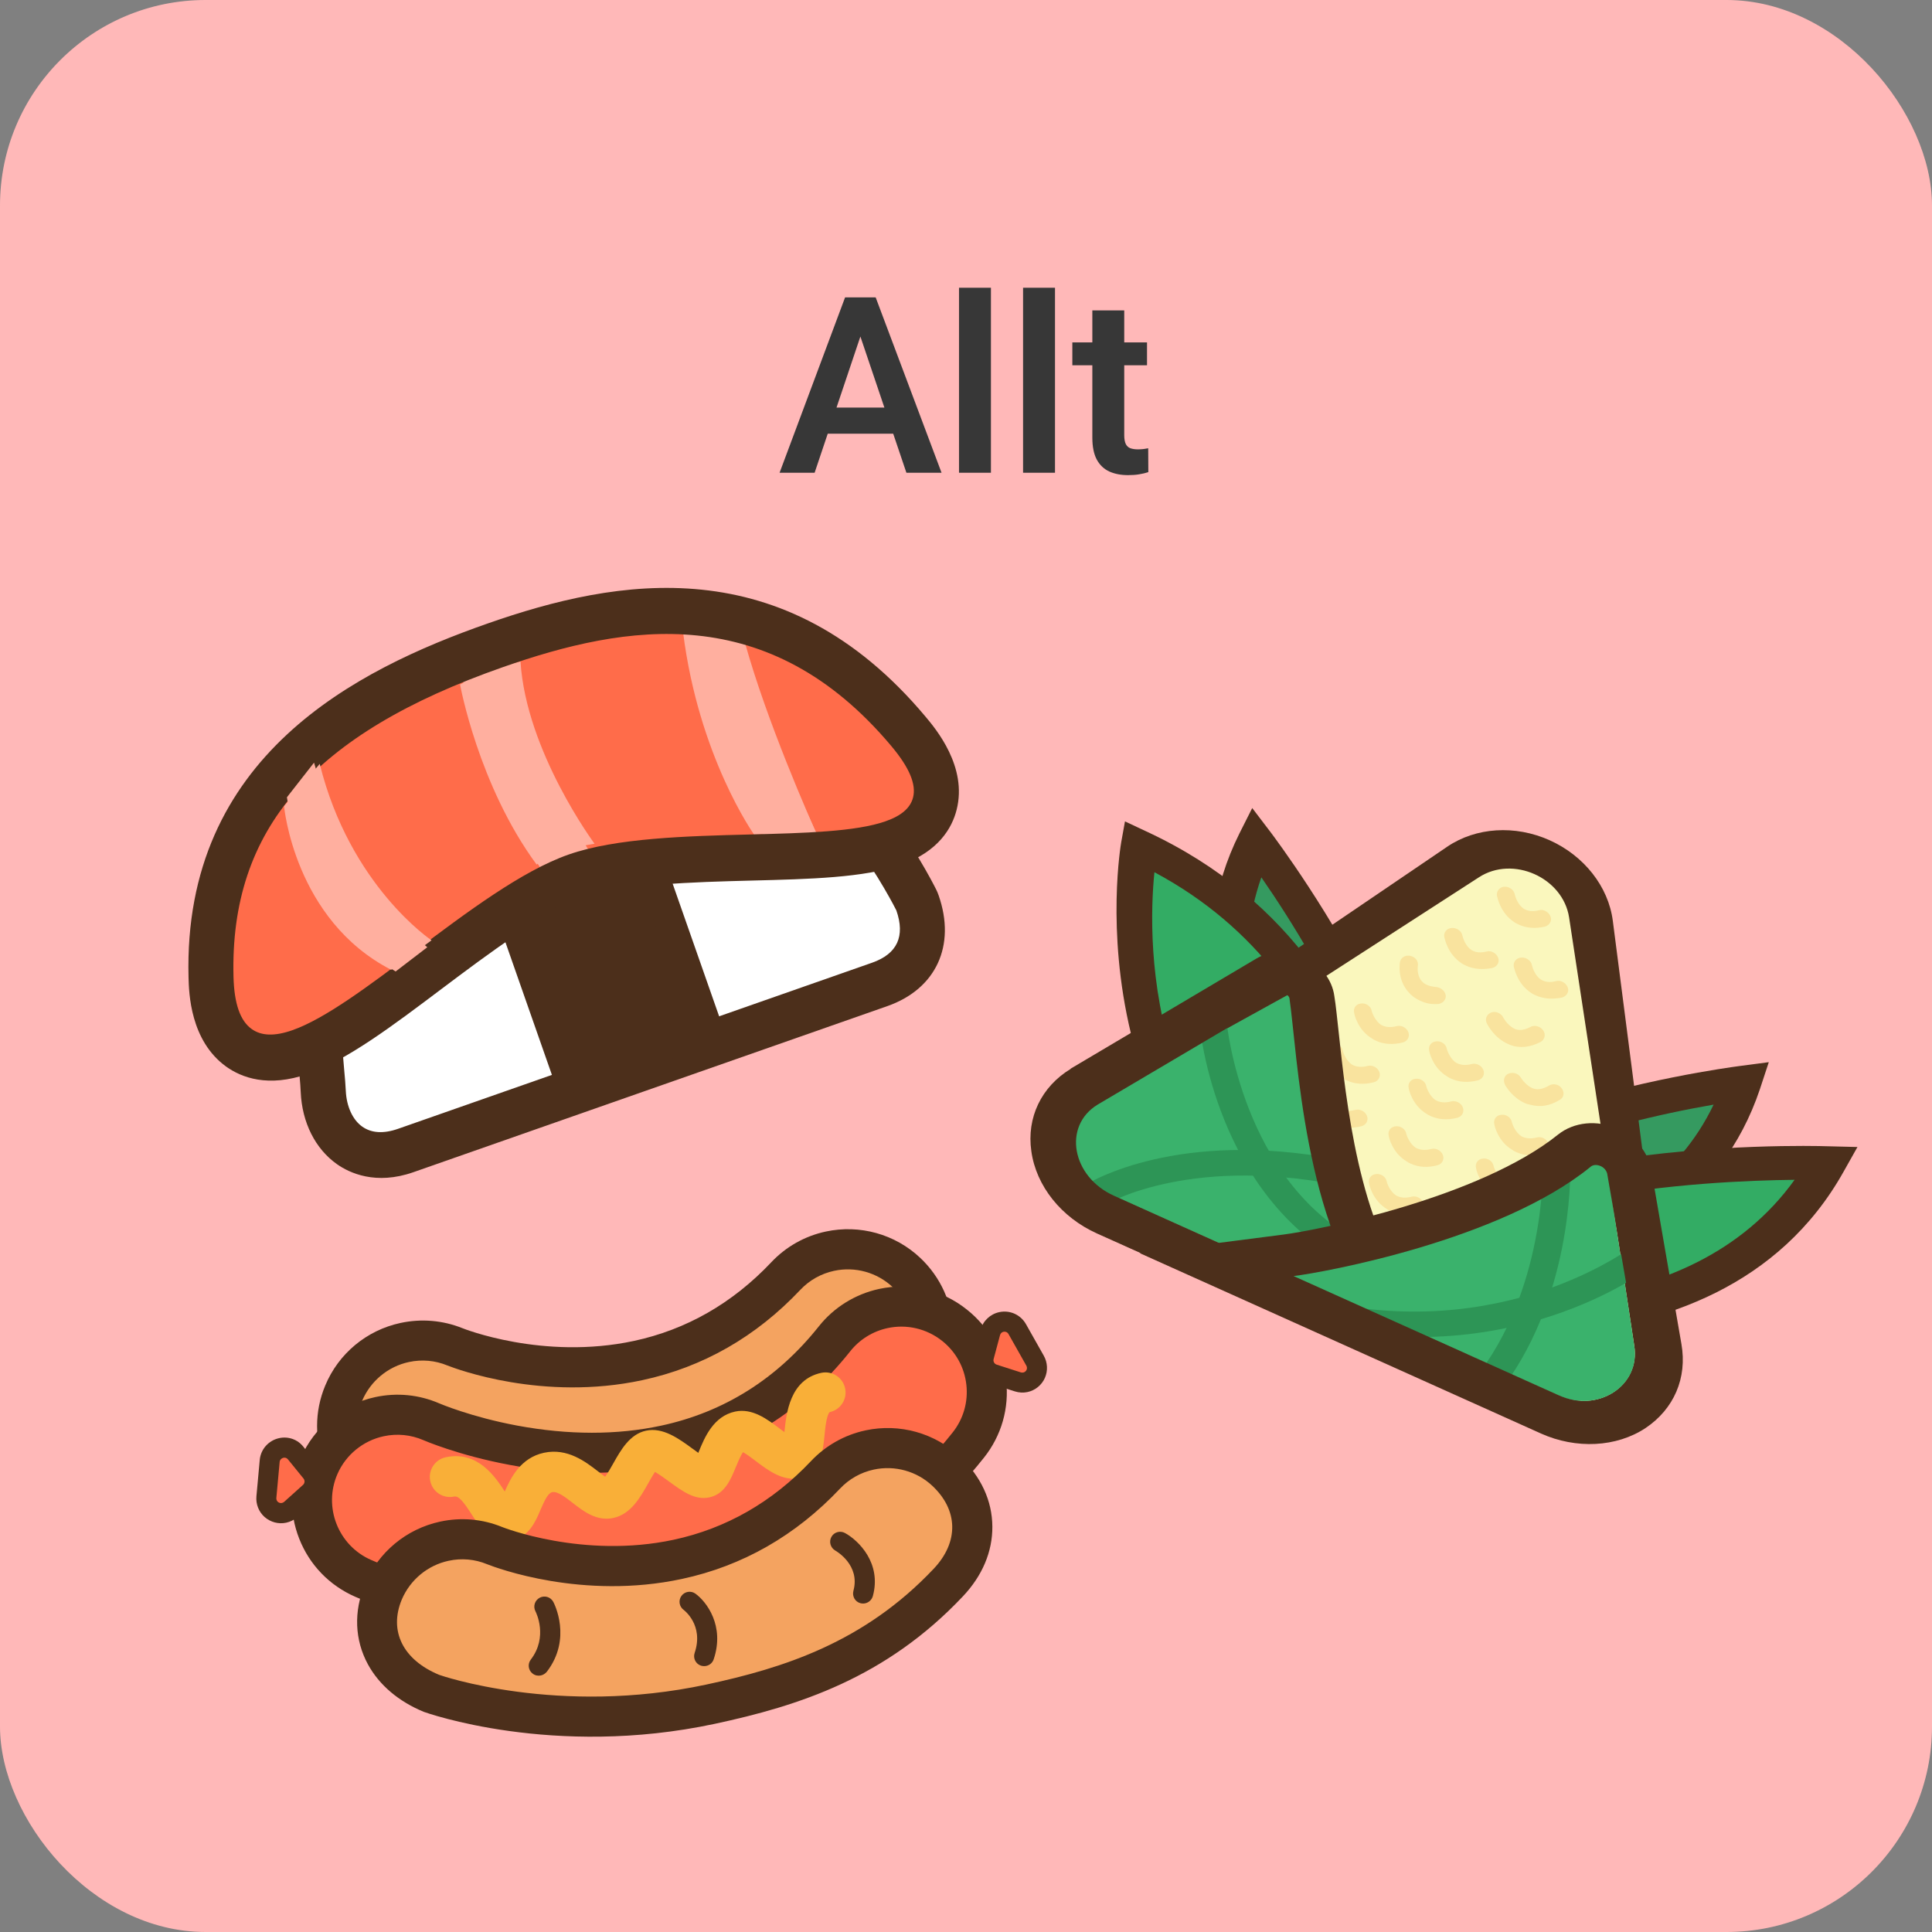 <svg width="94" height="94" viewBox="0 0 94 94" fill="none" xmlns="http://www.w3.org/2000/svg">
<rect x="0" y="0" width="94" height="94" fill="#808080" stroke="none"/>
<rect width="94" height="94" rx="10" fill="#FFB8B8"/>
<path d="M42.066 15.764L39.635 23H37.93L41.117 14.469H42.207L42.066 15.764ZM44.1 23L41.656 15.764L41.51 14.469H42.605L45.81 23H44.1ZM43.988 19.83V21.102H39.412V19.83H43.988ZM48.213 14V23H46.66V14H48.213ZM51.33 14V23H49.777V14H51.33ZM55.807 16.66V17.773H52.174V16.66H55.807ZM53.147 15.102H54.699V21.172C54.699 21.359 54.725 21.504 54.775 21.605C54.826 21.707 54.902 21.775 55.004 21.811C55.105 21.846 55.227 21.863 55.367 21.863C55.469 21.863 55.562 21.857 55.648 21.846C55.734 21.834 55.807 21.822 55.865 21.811L55.871 22.971C55.742 23.014 55.596 23.049 55.432 23.076C55.272 23.104 55.09 23.117 54.887 23.117C54.539 23.117 54.234 23.059 53.973 22.941C53.711 22.82 53.508 22.627 53.363 22.361C53.219 22.092 53.147 21.736 53.147 21.295V15.102Z" fill="#373737"/>
<g clip-path="url(#clip0_756_1405)">
<path d="M19.746 55.975C18.431 56.436 17.541 56.096 17.02 55.727C15.93 54.957 15.762 53.631 15.735 53.096C15.722 52.822 15.693 52.474 15.655 52.068C15.43 49.553 15.01 44.865 17.454 41.733C19.1 39.623 23.125 37.668 26.344 36.54C28.297 35.856 33.179 34.366 36.351 35.32C41.004 36.715 44.43 43.489 44.576 43.778C44.599 43.827 44.621 43.875 44.64 43.931C45.291 45.786 44.604 47.27 42.803 47.901L19.748 55.98L19.746 55.975Z" fill="white"/>
<path d="M20.111 57.033C18.279 57.675 17 57.066 16.4 56.646C15.339 55.898 14.694 54.614 14.631 53.124C14.625 52.925 14.6 52.633 14.57 52.292L14.558 52.156C14.321 49.479 13.881 44.498 16.589 41.027C18.384 38.731 22.613 36.656 25.973 35.479C28.521 34.586 33.295 33.238 36.639 34.24C41.652 35.743 45.163 42.509 45.547 43.275C45.595 43.367 45.634 43.465 45.667 43.56C46.523 46.004 45.544 48.12 43.172 48.952L20.111 57.033L20.111 57.033ZM26.718 37.606C22.848 38.962 19.549 40.865 18.314 42.453C16.135 45.246 16.53 49.641 16.742 52.002C16.781 52.428 16.813 52.793 16.825 53.078C16.861 53.839 17.161 54.49 17.629 54.818C18.078 55.133 18.665 55.168 19.371 54.92L42.431 46.84C43.655 46.411 44.052 45.553 43.61 44.292C43.584 44.242 40.318 37.674 36.062 36.396C34.046 35.791 30.64 36.232 26.718 37.606Z" fill="#4C2F1B"/>
<path d="M20.065 56.901C18.289 57.524 17.053 56.937 16.475 56.532C15.451 55.81 14.828 54.567 14.767 53.121C14.761 52.922 14.735 52.627 14.705 52.282L14.693 52.146C14.457 49.475 14.021 44.543 16.696 41.115C18.473 38.843 22.677 36.782 26.019 35.611C28.551 34.724 33.295 33.383 36.603 34.374C41.56 35.861 45.045 42.577 45.426 43.338C45.472 43.426 45.508 43.518 45.539 43.606C46.367 45.97 45.42 48.017 43.126 48.821L20.065 56.902L20.065 56.901ZM26.672 37.475C22.779 38.839 19.457 40.758 18.207 42.365C15.995 45.201 16.393 49.632 16.607 52.012C16.645 52.435 16.678 52.798 16.69 53.081C16.727 53.888 17.05 54.579 17.553 54.932C18.041 55.275 18.668 55.315 19.417 55.053L42.477 46.972C43.768 46.519 44.204 45.577 43.738 44.248C43.588 43.942 40.35 37.54 36.098 36.263C34.056 35.65 30.62 36.091 26.672 37.475Z" fill="#4C2F1B"/>
<path d="M27.68 52.44L24.158 42.391L30.931 40.103L34.426 50.076L27.68 52.44L27.68 52.44Z" fill="#4C2F1B"/>
<path d="M25.108 42.87L30.485 41.048L33.483 49.601L28.125 51.478L25.108 42.87ZM23.213 41.911L27.239 53.401L35.375 50.55L31.38 39.151L30.001 39.618L24.622 41.434L23.213 41.911Z" fill="#4C2F1B"/>
<path d="M10.708 48.208C10.432 39.358 16.459 35.014 24.408 32.228C31.92 29.596 38.563 29.5 44.309 36.439C49.691 42.938 34.472 39.422 27.753 41.776C21.034 44.131 10.97 56.635 10.708 48.208Z" fill="#FF6C4A"/>
<path d="M22.384 33.303C22.384 33.303 23.274 38.218 26.11 42.065C26.11 42.065 26.872 41.378 28.927 41.05C28.927 41.05 25.599 36.569 25.324 32.182C25.317 32.178 23.742 32.589 22.384 33.303Z" fill="#FFAF9F"/>
<path d="M33.231 30.734C33.987 36.813 36.69 40.605 36.69 40.605L39.703 40.494C39.703 40.494 37.253 35.33 36.161 31.241C36.159 31.235 34.017 30.72 33.231 30.734Z" fill="#FFAF9F"/>
<path d="M37.432 41.111C36.941 40.331 34.653 36.455 33.774 30.753C34.533 30.849 35.803 31.182 36.256 31.308C37.305 35.064 39.313 39.648 39.957 41.078L37.432 41.111Z" fill="#FFAF9F"/>
<path d="M26.356 42.319C23.848 38.627 22.749 34.155 22.517 33.112C22.998 32.865 23.549 32.632 24.159 32.419C24.488 32.303 24.773 32.216 24.975 32.157C25.439 36.19 27.873 40.187 28.71 41.462C28.262 41.546 27.845 41.655 27.466 41.788C26.929 41.977 26.569 42.178 26.356 42.319Z" fill="#FFAF9F"/>
<path d="M14.971 52.251C13.047 52.925 11.754 52.43 11.007 51.897C9.252 50.633 9.193 48.311 9.173 47.548C8.898 36.787 17.346 32.571 23.724 30.336C30.022 28.129 38.135 26.649 45.024 34.86C45.533 35.466 47.079 37.306 46.543 39.401C46.325 40.266 45.677 41.433 43.827 42.082C42.047 42.706 39.396 42.772 36.59 42.843C33.693 42.918 30.41 43.004 28.409 43.705C26.429 44.399 23.799 46.375 21.479 48.119C19.114 49.901 16.885 51.581 14.971 52.251ZM24.468 32.459C15.218 35.7 11.176 40.347 11.361 47.528C11.396 48.834 11.685 49.664 12.244 50.065C12.719 50.406 13.366 50.425 14.225 50.124C15.809 49.569 17.921 47.983 20.157 46.303C22.729 44.372 25.388 42.376 27.663 41.578C29.975 40.768 33.437 40.679 36.491 40.601C39.136 40.533 41.633 40.469 43.083 39.96C43.856 39.69 44.294 39.311 44.424 38.802C44.587 38.162 44.244 37.346 43.375 36.308C37.393 29.174 30.46 30.359 24.468 32.459Z" fill="#4C2F1B"/>
<path d="M14.925 52.119C13.055 52.774 11.804 52.298 11.083 51.783C9.387 50.56 9.328 48.293 9.309 47.547C9.037 36.876 17.432 32.689 23.77 30.468C30.027 28.275 38.087 26.803 44.922 34.95C45.418 35.541 46.929 37.338 46.412 39.364C46.202 40.197 45.575 41.322 43.781 41.95C42.021 42.567 39.38 42.634 36.584 42.704C33.677 42.78 30.382 42.866 28.363 43.574C26.362 44.275 23.723 46.26 21.393 48.01C19.04 49.782 16.819 51.456 14.925 52.119ZM24.422 32.327C15.108 35.591 11.038 40.279 11.225 47.529C11.261 48.883 11.57 49.75 12.168 50.179C12.681 50.547 13.369 50.572 14.271 50.255C15.874 49.694 17.994 48.102 20.24 46.416C22.803 44.491 25.454 42.5 27.71 41.71C30.002 40.907 33.453 40.818 36.497 40.739C39.152 40.671 41.66 40.606 43.13 40.091C43.948 39.804 44.414 39.395 44.556 38.839C44.731 38.151 44.379 37.294 43.478 36.218C37.442 29.02 30.458 30.212 24.422 32.327Z" fill="#4C2F1B"/>
<path d="M13.821 39.224C13.821 39.224 14.318 44.756 19.032 47.184L20.997 45.75C20.997 45.75 17.029 43.108 15.556 37.166L13.821 39.224Z" fill="#FFAF9F"/>
<path d="M19.249 47.267C15.016 44.752 14.09 39.668 13.96 38.791L15.279 37.105C16.779 42.349 19.761 45.221 20.789 46.087L19.249 47.267Z" fill="#FFAF9F"/>
</g>
<g clip-path="url(#clip1_756_1405)">
<path d="M32.859 74.33C25.69 75.867 19.638 73.491 18.972 73.217C17.948 72.791 17.147 71.997 16.723 70.972C16.299 69.947 16.295 68.817 16.721 67.794C17.242 66.532 18.355 65.604 19.692 65.317C20.514 65.141 21.356 65.218 22.138 65.535C22.303 65.602 26.372 67.204 31.048 66.202C33.801 65.611 36.22 64.229 38.235 62.093C38.817 61.478 39.557 61.057 40.384 60.88C41.721 60.593 43.115 60.979 44.108 61.916C44.917 62.674 45.376 63.707 45.41 64.816C45.443 65.925 45.039 66.982 44.278 67.786C41.069 71.191 37.229 73.392 32.859 74.33Z" fill="#F4A360"/>
<path d="M33.063 75.28C25.884 76.82 19.754 74.584 18.598 74.121C17.335 73.597 16.349 72.612 15.823 71.347C15.297 70.079 15.295 68.685 15.82 67.422C16.463 65.863 17.835 64.721 19.488 64.367C20.5 64.15 21.54 64.237 22.495 64.62C22.526 64.634 26.414 66.192 30.842 65.242C33.395 64.694 35.644 63.407 37.524 61.416C38.24 60.656 39.158 60.139 40.178 59.92C41.832 59.566 43.551 60.045 44.776 61.203C45.773 62.145 46.344 63.417 46.383 64.784C46.422 66.153 45.927 67.457 44.987 68.454C41.64 72.004 37.628 74.301 33.063 75.28ZM19.896 66.268C18.877 66.486 18.025 67.194 17.617 68.16C16.945 69.779 17.718 71.641 19.339 72.312C19.591 72.418 25.609 74.885 32.65 73.375C36.815 72.482 40.488 70.376 43.565 67.117C44.148 66.502 44.456 65.695 44.432 64.846C44.407 63.997 44.053 63.208 43.434 62.625C42.673 61.908 41.607 61.611 40.583 61.831C39.949 61.967 39.38 62.288 38.937 62.758C36.783 65.041 34.196 66.52 31.247 67.152C26.419 68.188 22.224 66.616 21.762 66.434C21.173 66.191 20.526 66.133 19.896 66.268Z" fill="#4C2F1B"/>
<path d="M34.114 78.394C27.804 79.747 21.484 78.453 17.67 76.791C16.652 76.349 15.871 75.537 15.464 74.503C15.058 73.469 15.079 72.344 15.526 71.326C16.061 70.105 17.16 69.204 18.465 68.924C19.314 68.742 20.188 68.827 20.986 69.175C21.049 69.2 22.643 69.882 24.985 70.316C27.606 70.803 30.088 70.804 32.363 70.317C35.66 69.609 38.434 67.869 40.603 65.143C41.201 64.393 42.045 63.868 42.983 63.666C44.204 63.405 45.468 63.701 46.445 64.477C47.311 65.164 47.863 66.153 47.988 67.256C48.113 68.36 47.801 69.441 47.113 70.312C43.733 74.551 39.361 77.269 34.114 78.394Z" fill="#FF6C4A"/>
<path d="M34.32 79.354C27.791 80.754 21.237 79.412 17.281 77.688C16.024 77.139 15.057 76.135 14.557 74.86C14.058 73.59 14.085 72.196 14.633 70.936C15.29 69.428 16.647 68.32 18.261 67.974C19.312 67.749 20.387 67.854 21.37 68.279C21.383 68.285 22.908 68.94 25.163 69.361C27.66 69.824 30.013 69.826 32.159 69.366C35.226 68.708 37.81 67.083 39.837 64.536C40.571 63.609 41.615 62.961 42.778 62.711C44.29 62.387 45.847 62.755 47.048 63.721C48.118 64.569 48.794 65.787 48.952 67.152C49.11 68.513 48.725 69.853 47.871 70.925C44.352 75.344 39.793 78.18 34.32 79.354ZM18.669 69.879C17.671 70.093 16.829 70.779 16.419 71.714C15.717 73.321 16.453 75.198 18.059 75.899C21.734 77.501 27.828 78.748 33.911 77.444C38.932 76.367 43.116 73.762 46.346 69.701C46.874 69.038 47.113 68.208 47.017 67.366C46.921 66.522 46.502 65.766 45.837 65.238C45.085 64.643 44.119 64.417 43.186 64.617C42.467 64.771 41.82 65.173 41.364 65.75C39.052 68.658 36.093 70.515 32.567 71.271C30.167 71.786 27.556 71.787 24.807 71.275C22.299 70.808 20.619 70.078 20.602 70.07C19.991 69.805 19.322 69.739 18.669 69.879Z" fill="#4C2F1B"/>
<path d="M24.92 74.95C23.908 75.167 23.332 74.271 22.947 73.679C22.547 73.057 22.314 72.767 22.096 72.814C21.567 72.927 21.048 72.592 20.935 72.063C20.821 71.534 21.157 71.016 21.686 70.902C23.233 70.571 24.087 71.838 24.559 72.567C24.846 71.909 25.329 70.927 26.467 70.683C27.614 70.437 28.495 71.126 29.083 71.577C29.188 71.662 29.329 71.772 29.442 71.85C29.57 71.677 29.732 71.39 29.838 71.202C30.214 70.534 30.644 69.777 31.434 69.608C32.256 69.432 33.027 69.994 33.708 70.494C33.788 70.554 33.88 70.621 33.977 70.688C33.987 70.666 33.994 70.651 33.999 70.63C34.279 69.944 34.708 68.906 35.766 68.679C36.597 68.501 37.32 69.039 37.952 69.52C38.016 69.565 38.091 69.622 38.166 69.678C38.164 69.669 38.168 69.664 38.167 69.659C38.258 68.771 38.425 67.124 39.957 66.795C40.486 66.682 41.005 67.017 41.118 67.546C41.232 68.075 40.896 68.593 40.367 68.707C40.215 68.836 40.144 69.526 40.114 69.858C40.037 70.631 39.929 71.692 38.912 71.911C38.099 72.085 37.394 71.557 36.773 71.088C36.599 70.955 36.328 70.752 36.151 70.654C36.031 70.82 35.888 71.171 35.801 71.379C35.55 71.995 35.262 72.693 34.51 72.854C33.809 73.005 33.198 72.553 32.546 72.077C32.356 71.938 32.074 71.731 31.869 71.616C31.758 71.775 31.629 72.011 31.537 72.172C31.14 72.878 30.684 73.675 29.838 73.856C29.031 74.029 28.389 73.531 27.871 73.128C27.503 72.843 27.124 72.546 26.869 72.6C26.664 72.644 26.504 72.984 26.296 73.461C26.068 74.01 25.737 74.775 24.92 74.95Z" fill="#F9AF38"/>
<path d="M34.588 82.912C27.916 84.343 22.089 82.836 21.003 82.39C19.979 81.964 19.203 81.315 18.764 80.512C18.261 79.596 18.223 78.512 18.658 77.463C19.18 76.201 20.292 75.273 21.629 74.986C22.451 74.81 23.294 74.886 24.076 75.204C24.24 75.27 28.31 76.873 32.986 75.87C35.739 75.279 38.158 73.897 40.173 71.762C40.755 71.147 41.495 70.726 42.322 70.549C43.659 70.262 45.053 70.647 46.046 71.584C46.868 72.359 47.307 73.294 47.315 74.282C47.321 75.242 46.92 76.181 46.148 76.998C42.568 80.784 38.479 82.078 34.588 82.912Z" fill="#F4A360"/>
<path d="M34.788 83.869C26.913 85.558 20.679 83.311 20.617 83.288C19.392 82.782 18.45 81.983 17.902 80.979C17.256 79.792 17.202 78.41 17.752 77.087C18.395 75.529 19.766 74.387 21.42 74.032C22.436 73.814 23.476 73.905 24.427 74.294C24.461 74.309 28.379 75.858 32.775 74.916C35.328 74.368 37.576 73.081 39.457 71.09C40.174 70.33 41.091 69.813 42.111 69.594C43.765 69.24 45.484 69.719 46.709 70.877C47.73 71.837 48.274 73.013 48.282 74.275C48.291 75.495 47.795 76.668 46.851 77.667C43.097 81.649 38.835 83.001 34.788 83.869ZM21.829 75.938C20.809 76.156 19.955 76.864 19.546 77.831C18.912 79.36 19.61 80.76 21.364 81.487C21.417 81.509 27.162 83.506 34.374 81.959C38.11 81.158 42.034 79.921 45.428 76.327C46.038 75.683 46.35 74.96 46.329 74.239C46.309 73.54 45.976 72.869 45.366 72.295C44.605 71.578 43.539 71.282 42.515 71.501C41.882 71.637 41.313 71.958 40.87 72.428C38.716 74.711 36.128 76.19 33.18 76.822C28.348 77.859 24.157 76.287 23.695 76.104C23.105 75.86 22.459 75.802 21.829 75.938Z" fill="#4C2F1B"/>
<path d="M26.314 81.518C26.179 81.547 26.032 81.52 25.916 81.429C25.701 81.266 25.659 80.96 25.827 80.744C26.677 79.635 26.077 78.443 26.052 78.396C25.927 78.155 26.02 77.864 26.26 77.735C26.5 77.611 26.791 77.699 26.92 77.938C26.96 78.011 27.847 79.724 26.605 81.339C26.524 81.434 26.425 81.494 26.314 81.518ZM34.364 81.053C34.281 81.071 34.192 81.066 34.104 81.041C33.848 80.955 33.711 80.679 33.797 80.423C34.258 79.062 33.272 78.337 33.265 78.329C33.047 78.172 32.996 77.867 33.154 77.649C33.311 77.431 33.616 77.38 33.834 77.537C34.379 77.93 35.273 79.107 34.723 80.734C34.667 80.901 34.527 81.019 34.364 81.053Z" fill="#4C2F1B"/>
<path d="M42.094 78.008C42.02 78.024 41.942 78.021 41.865 78.003C41.603 77.934 41.453 77.665 41.522 77.402C41.865 76.145 40.69 75.47 40.641 75.442C40.408 75.307 40.321 75.015 40.45 74.779C40.578 74.542 40.877 74.459 41.113 74.588C41.774 74.951 42.905 76.057 42.467 77.66C42.414 77.842 42.266 77.971 42.094 78.008Z" fill="#4C2F1B"/>
<path d="M49.892 67.256C49.771 67.282 49.643 67.275 49.524 67.238L48.345 66.86C47.984 66.743 47.777 66.365 47.874 66L48.183 64.837C48.253 64.575 48.459 64.38 48.724 64.323C49.031 64.257 49.342 64.394 49.492 64.668L50.362 66.209C50.473 66.409 50.485 66.644 50.393 66.853C50.3 67.057 50.114 67.208 49.892 67.256Z" fill="#FF6C4A"/>
<path d="M48.825 64.796C48.913 64.778 49.012 64.809 49.067 64.905L49.936 66.445C50.016 66.588 49.928 66.748 49.789 66.778C49.752 66.786 49.713 66.784 49.672 66.774L48.493 66.396C48.378 66.358 48.314 66.24 48.343 66.127L48.656 64.959C48.681 64.871 48.746 64.813 48.825 64.796ZM48.62 63.841C48.174 63.936 47.828 64.268 47.708 64.706L47.399 65.869C47.235 66.486 47.585 67.124 48.195 67.318L49.374 67.696C49.577 67.76 49.789 67.773 49.993 67.729C50.365 67.649 50.684 67.391 50.837 67.043C50.991 66.699 50.972 66.291 50.785 65.962L49.915 64.421C49.657 63.967 49.136 63.73 48.62 63.841Z" fill="#4C2F1B"/>
<path d="M13.824 73.603C13.601 73.651 13.369 73.589 13.2 73.436C13.031 73.282 12.947 73.068 12.965 72.836L13.126 71.074C13.156 70.761 13.379 70.51 13.69 70.443C13.955 70.386 14.223 70.479 14.394 70.69L15.153 71.624C15.391 71.917 15.357 72.347 15.076 72.602L14.156 73.43C14.058 73.519 13.945 73.577 13.824 73.603Z" fill="#FF6C4A"/>
<path d="M13.789 70.927C13.868 70.91 13.95 70.931 14.01 71.005L14.769 71.939C14.841 72.03 14.832 72.168 14.742 72.246L13.822 73.074C13.789 73.1 13.754 73.117 13.717 73.125C13.577 73.155 13.432 73.045 13.446 72.882L13.607 71.12C13.623 71.015 13.701 70.946 13.789 70.927ZM13.584 69.971C13.069 70.082 12.684 70.509 12.637 71.037L12.476 72.8C12.441 73.181 12.59 73.557 12.872 73.807C13.159 74.061 13.551 74.166 13.922 74.086C14.127 74.043 14.319 73.944 14.474 73.803L15.394 72.975C15.87 72.547 15.928 71.822 15.521 71.327L14.762 70.393C14.482 70.035 14.03 69.875 13.584 69.971Z" fill="#4C2F1B"/>
</g>
<g clip-path="url(#clip2_756_1405)">
<path d="M61.143 40.938C61.143 40.938 71.931 55.206 67.343 60.854C67.343 60.854 56.048 51.117 61.143 40.938Z" fill="#359A60"/>
<path d="M67.496 62.067L66.747 61.429C66.631 61.337 55.025 51.14 60.307 40.543L60.926 39.315L61.832 40.505C62.282 41.109 72.969 55.352 68.035 61.366L67.496 62.067ZM61.37 42.687C58.725 50.172 64.847 57.242 67.116 59.507C69.09 55.315 64.349 46.978 61.37 42.687Z" fill="#4C2F1B"/>
<path d="M55.435 41.163C55.435 41.163 52.453 57.212 67.494 63.974C67.513 63.983 69.464 47.672 55.435 41.163Z" fill="#33AC64"/>
<path d="M67.163 64.709C51.635 57.728 54.524 41.136 54.554 40.968L54.735 39.965L55.758 40.445C70.237 47.155 68.393 63.977 68.363 64.144L68.242 65.214L67.163 64.709C67.163 64.709 67.182 64.718 67.163 64.709ZM56.168 42.437C55.813 45.932 55.665 57.029 66.697 62.692C66.801 59.104 66.297 47.854 56.168 42.437Z" fill="#4C2F1B"/>
<path d="M84.773 52.687C84.773 52.687 67.123 54.932 66.356 62.198C66.356 62.197 81.154 63.489 84.773 52.687Z" fill="#359A60"/>
<path d="M65.388 62.947L65.472 62.061C66.284 54.294 83.829 51.981 84.575 51.875L86.059 51.679L85.627 52.991C81.858 64.228 66.52 63.034 66.348 63.017L65.388 62.947ZM83.374 53.745C78.273 54.623 69.047 57.062 67.466 61.431C70.659 61.441 79.961 60.885 83.374 53.745Z" fill="#4C2F1B"/>
<path d="M88.896 56.589C88.896 56.589 69.232 56.001 66.988 63.546C67.007 63.554 82.849 67.383 88.896 56.589Z" fill="#33AC64"/>
<path d="M65.897 64.12L66.145 63.267C68.536 55.246 88.038 55.741 88.859 55.769L90.373 55.807L89.697 57.009C83.425 68.205 67.018 64.382 66.834 64.34L65.897 64.12ZM87.314 57.403C82.903 57.448 70.917 58.064 68.222 62.956C71.617 63.518 82.143 64.597 87.314 57.403Z" fill="#4C2F1B"/>
<path d="M74.573 42.72C75.453 43.116 76.142 43.887 76.276 44.891L78.901 65.247C79.142 67.163 77.092 68.47 75.162 67.603L55.551 58.786C53.622 57.918 53.23 55.533 54.832 54.426L71.819 42.887C72.658 42.321 73.692 42.324 74.573 42.72ZM75.399 40.883C73.713 40.125 71.809 40.252 70.418 41.193L53.431 52.732C52.066 53.665 51.402 55.193 51.681 56.825C51.961 58.456 53.103 59.873 54.732 60.606L74.343 69.423C75.992 70.164 77.809 70.078 79.197 69.195C80.603 68.322 81.305 66.81 81.097 65.17L78.472 44.814C78.26 43.133 77.066 41.632 75.399 40.883Z" fill="#4C2F1B"/>
<path d="M65.791 52.687C65.716 52.653 65.66 52.627 65.592 52.577C64.899 52.166 64.724 51.404 64.716 51.32C64.66 51.094 64.822 50.885 65.054 50.87C65.294 50.837 65.534 51.005 65.571 51.222C65.601 51.356 65.751 51.725 66.028 51.91C66.227 52.019 66.481 52.053 66.789 51.971C67.017 51.913 67.272 52.048 67.354 52.266C67.436 52.483 67.313 52.709 67.084 52.766C66.619 52.898 66.184 52.863 65.791 52.687Z" fill="#F9E39E"/>
<path d="M76.344 44.64L79.515 65.483C79.813 67.424 77.747 68.764 75.799 67.888L54.914 58.499C52.966 57.623 52.597 55.188 54.247 54.123L71.953 42.686C73.611 41.605 76.046 42.699 76.344 44.64Z" fill="#FAF7BD"/>
<path d="M62.917 48.262L53.153 53.651C51.503 54.716 51.872 57.151 53.82 58.027L67.052 63.956C63.544 59.588 63.188 50.613 62.917 48.262Z" fill="#3AB26C"/>
<path d="M64.946 54.716C64.871 54.683 64.815 54.657 64.747 54.607C64.055 54.195 63.879 53.433 63.871 53.35C63.816 53.124 63.977 52.915 64.209 52.899C64.449 52.867 64.689 53.035 64.726 53.252C64.756 53.386 64.906 53.755 65.183 53.94C65.374 54.066 65.636 54.083 65.944 54.001C66.172 53.943 66.427 54.077 66.509 54.295C66.592 54.513 66.468 54.738 66.239 54.796C65.782 54.911 65.339 54.893 64.946 54.716ZM65.547 52.577C65.472 52.543 65.416 52.518 65.349 52.468C64.656 52.056 64.48 51.294 64.473 51.211C64.417 50.984 64.579 50.776 64.811 50.76C65.051 50.727 65.29 50.895 65.328 51.113C65.358 51.247 65.507 51.616 65.784 51.8C65.983 51.91 66.237 51.944 66.545 51.861C66.774 51.804 67.028 51.938 67.111 52.156C67.193 52.374 67.069 52.599 66.841 52.657C66.357 52.78 65.922 52.745 65.547 52.577Z" fill="#F9E39E"/>
<path d="M65.566 61.501C59.171 58.144 58.376 50.096 58.354 49.745L59.684 49.741C59.692 49.824 60.438 57.429 66.162 60.424L65.566 61.501Z" fill="#2D9556"/>
<path d="M53.696 58.654L52.884 57.606C53.064 57.507 57.312 54.919 65.106 56.415L64.944 57.627C57.663 56.241 53.73 58.629 53.696 58.654Z" fill="#2D9556"/>
<path d="M62.605 48.403C62.662 48.429 62.721 48.496 62.737 48.563C63.132 51.29 63.443 59.663 67.052 63.956L54.202 58.179C52.142 57.253 51.698 54.784 53.404 53.744L62.418 48.419C62.478 48.386 62.549 48.378 62.605 48.403ZM63.431 46.566C62.645 46.212 61.775 46.243 61.093 46.659L52.097 51.992L52.09 52.008C50.665 52.874 49.944 54.377 50.179 56.009C50.41 57.699 51.634 59.233 53.376 60.016L66.233 65.777L74.4 69.448L68.754 62.774C66.134 59.688 65.487 53.514 65.13 50.201C65.052 49.524 65 48.938 64.921 48.461C64.813 47.649 64.237 46.928 63.431 46.566Z" fill="#4C2F1B"/>
<path d="M78.11 56.237C73.052 59.826 64.411 61.865 62.912 62.095L75.799 67.889C77.747 68.764 79.832 67.433 79.515 65.483L78.11 56.237Z" fill="#3AB26C"/>
<path d="M64.51 64.6L64.691 63.397C73.672 65.206 79.572 60.549 79.639 60.499L80.561 61.456C80.309 61.664 74.132 66.537 64.51 64.6Z" fill="#2D9556"/>
<path d="M72.823 67.896L71.737 67.107C75.17 62.827 75.067 56.897 75.07 56.839L76.408 56.918C76.385 57.169 76.507 63.307 72.823 67.896Z" fill="#2D9556"/>
<path d="M73.778 56.057C73.703 56.023 73.647 55.998 73.579 55.947C72.887 55.536 72.711 54.774 72.704 54.69C72.648 54.464 72.809 54.256 73.042 54.24C73.281 54.207 73.521 54.375 73.558 54.593C73.588 54.727 73.738 55.095 74.015 55.28C74.214 55.389 74.469 55.423 74.776 55.341C75.005 55.283 75.26 55.417 75.342 55.635C75.424 55.853 75.3 56.078 75.071 56.136C74.606 56.268 74.171 56.233 73.778 56.057ZM67.686 58.94C67.611 58.906 67.554 58.881 67.487 58.831C66.794 58.419 66.618 57.657 66.611 57.574C66.555 57.347 66.717 57.139 66.949 57.123C67.189 57.09 67.429 57.258 67.466 57.476C67.496 57.61 67.645 57.979 67.922 58.163C68.121 58.273 68.376 58.307 68.683 58.224C68.912 58.167 69.166 58.301 69.249 58.519C69.331 58.736 69.207 58.962 68.979 59.02C68.495 59.143 68.06 59.108 67.686 58.94ZM72.888 58.186C72.813 58.153 72.757 58.127 72.69 58.077C71.997 57.666 71.821 56.904 71.814 56.82C71.758 56.594 71.919 56.386 72.151 56.37C72.391 56.337 72.631 56.505 72.668 56.723C72.698 56.857 72.848 57.225 73.125 57.41C73.323 57.519 73.578 57.554 73.886 57.471C74.115 57.413 74.369 57.548 74.452 57.765C74.534 57.983 74.41 58.209 74.181 58.267C73.724 58.382 73.281 58.363 72.888 58.186Z" fill="#F9E39E"/>
<path d="M77.885 56.738C78.035 56.806 78.155 56.94 78.196 57.099L79.654 65.525C79.99 67.483 77.867 68.798 75.825 67.88L62.938 62.086C64.415 61.907 72.973 60.353 77.368 56.787C77.491 56.662 77.698 56.654 77.885 56.738ZM78.703 54.918C77.71 54.471 76.578 54.585 75.806 55.202C71.996 58.268 64.169 59.849 62.426 60.069L55.448 60.968L74.965 69.743C76.689 70.517 78.649 70.415 80.059 69.483C81.442 68.558 82.099 67.047 81.808 65.39L80.35 56.964C80.209 56.077 79.584 55.314 78.703 54.918Z" fill="#4C2F1B"/>
<path d="M71.346 46.992C71.271 46.958 71.177 46.916 71.11 46.866C70.432 46.42 70.294 45.675 70.268 45.584C70.231 45.366 70.392 45.158 70.643 45.15C70.876 45.134 71.115 45.302 71.153 45.519C71.182 45.654 71.306 46.03 71.583 46.215C71.774 46.341 72.029 46.375 72.336 46.293C72.565 46.235 72.812 46.386 72.894 46.604C72.976 46.822 72.834 47.039 72.606 47.097C72.137 47.186 71.721 47.16 71.346 46.992ZM73.911 44.993C73.836 44.959 73.743 44.917 73.675 44.867C72.997 44.421 72.859 43.676 72.833 43.584C72.796 43.367 72.957 43.158 73.189 43.142C73.422 43.126 73.662 43.294 73.699 43.512C73.728 43.646 73.852 44.023 74.129 44.207C74.32 44.334 74.575 44.368 74.882 44.285C75.111 44.227 75.358 44.378 75.441 44.596C75.523 44.814 75.381 45.031 75.152 45.089C74.702 45.187 74.286 45.161 73.911 44.993ZM74.729 48.432C74.654 48.398 74.561 48.356 74.493 48.306C73.815 47.861 73.677 47.116 73.651 47.024C73.614 46.806 73.775 46.598 74.026 46.59C74.259 46.574 74.498 46.743 74.535 46.96C74.565 47.094 74.688 47.471 74.966 47.656C75.157 47.781 75.412 47.816 75.719 47.733C75.948 47.675 76.195 47.826 76.278 48.044C76.36 48.262 76.217 48.479 75.988 48.537C75.52 48.627 75.104 48.601 74.729 48.432ZM73.355 50.786C72.699 50.491 72.374 49.863 72.341 49.788C72.232 49.579 72.337 49.345 72.555 49.262C72.772 49.179 73.034 49.297 73.143 49.507C73.199 49.632 73.435 49.959 73.742 50.077C73.955 50.153 74.203 50.103 74.469 49.962C74.675 49.854 74.953 49.938 75.087 50.139C75.222 50.341 75.154 50.591 74.948 50.7C74.449 50.957 73.951 51.014 73.486 50.846L73.355 50.787L73.355 50.786ZM69.096 48.691C68.853 48.581 68.669 48.439 68.508 48.245C67.987 47.65 68.101 46.898 68.112 46.823C68.146 46.597 68.367 46.455 68.615 46.506C68.862 46.557 69.034 46.775 68.982 46.993C68.967 47.127 68.955 47.503 69.184 47.746C69.333 47.914 69.566 47.998 69.892 48.024C70.128 48.05 70.334 48.243 70.345 48.469C70.337 48.686 70.146 48.861 69.903 48.852C69.579 48.868 69.321 48.792 69.096 48.691ZM74.196 53.674C73.578 53.396 73.26 52.852 73.226 52.777C73.118 52.567 73.186 52.316 73.403 52.233C73.62 52.15 73.879 52.226 74.006 52.445C74.07 52.553 74.324 52.889 74.647 52.973C74.868 53.032 75.096 52.974 75.37 52.816C75.558 52.7 75.85 52.751 75.984 52.952C76.126 53.137 76.097 53.404 75.89 53.512C75.422 53.803 74.934 53.886 74.455 53.75C74.372 53.733 74.29 53.717 74.196 53.674ZM70.611 52.484C70.536 52.45 70.48 52.425 70.412 52.375C69.719 51.963 69.544 51.201 69.537 51.118C69.481 50.892 69.642 50.683 69.874 50.667C70.114 50.634 70.354 50.802 70.391 51.02C70.421 51.154 70.57 51.523 70.847 51.708C71.046 51.817 71.301 51.851 71.609 51.768C71.837 51.711 72.092 51.845 72.174 52.063C72.256 52.281 72.132 52.506 71.904 52.564C71.42 52.687 70.985 52.653 70.611 52.484ZM69.612 54.304C69.537 54.27 69.481 54.245 69.413 54.195C68.72 53.783 68.545 53.021 68.538 52.938C68.482 52.712 68.643 52.503 68.876 52.487C69.115 52.455 69.355 52.623 69.392 52.84C69.422 52.974 69.572 53.343 69.849 53.528C70.047 53.637 70.302 53.671 70.61 53.589C70.838 53.531 71.093 53.665 71.175 53.883C71.257 54.1 71.134 54.326 70.905 54.384C70.421 54.508 69.987 54.473 69.612 54.304ZM68.639 56.618C68.565 56.584 68.508 56.559 68.441 56.508C67.748 56.097 67.572 55.335 67.565 55.251C67.509 55.026 67.671 54.817 67.903 54.801C68.143 54.768 68.382 54.936 68.42 55.154C68.45 55.288 68.599 55.656 68.876 55.841C69.075 55.95 69.33 55.984 69.637 55.902C69.866 55.844 70.121 55.978 70.203 56.196C70.285 56.414 70.162 56.639 69.933 56.697C69.449 56.821 69.033 56.795 68.639 56.618ZM66.958 50.641C66.883 50.607 66.827 50.582 66.76 50.532C66.066 50.12 65.891 49.358 65.884 49.275C65.828 49.049 65.989 48.84 66.222 48.824C66.462 48.791 66.701 48.959 66.738 49.177C66.768 49.311 66.918 49.679 67.195 49.864C67.394 49.973 67.648 50.008 67.956 49.925C68.185 49.867 68.439 50.002 68.522 50.22C68.604 50.438 68.48 50.663 68.251 50.72C67.794 50.836 67.352 50.818 66.958 50.641Z" fill="#F9E39E"/>
</g>
<defs>
<clipPath id="clip0_756_1405">
<rect width="39" height="24" fill="white" transform="translate(5 36.898) rotate(-19.312)"/>
</clipPath>
<clipPath id="clip1_756_1405">
<rect width="39" height="22.286" fill="white" transform="translate(11 66.178) rotate(-12.104)"/>
</clipPath>
<clipPath id="clip2_756_1405">
<rect width="39" height="26.5" fill="white" transform="translate(57.867 33) rotate(24.208)"/>
</clipPath>
</defs>
</svg>
